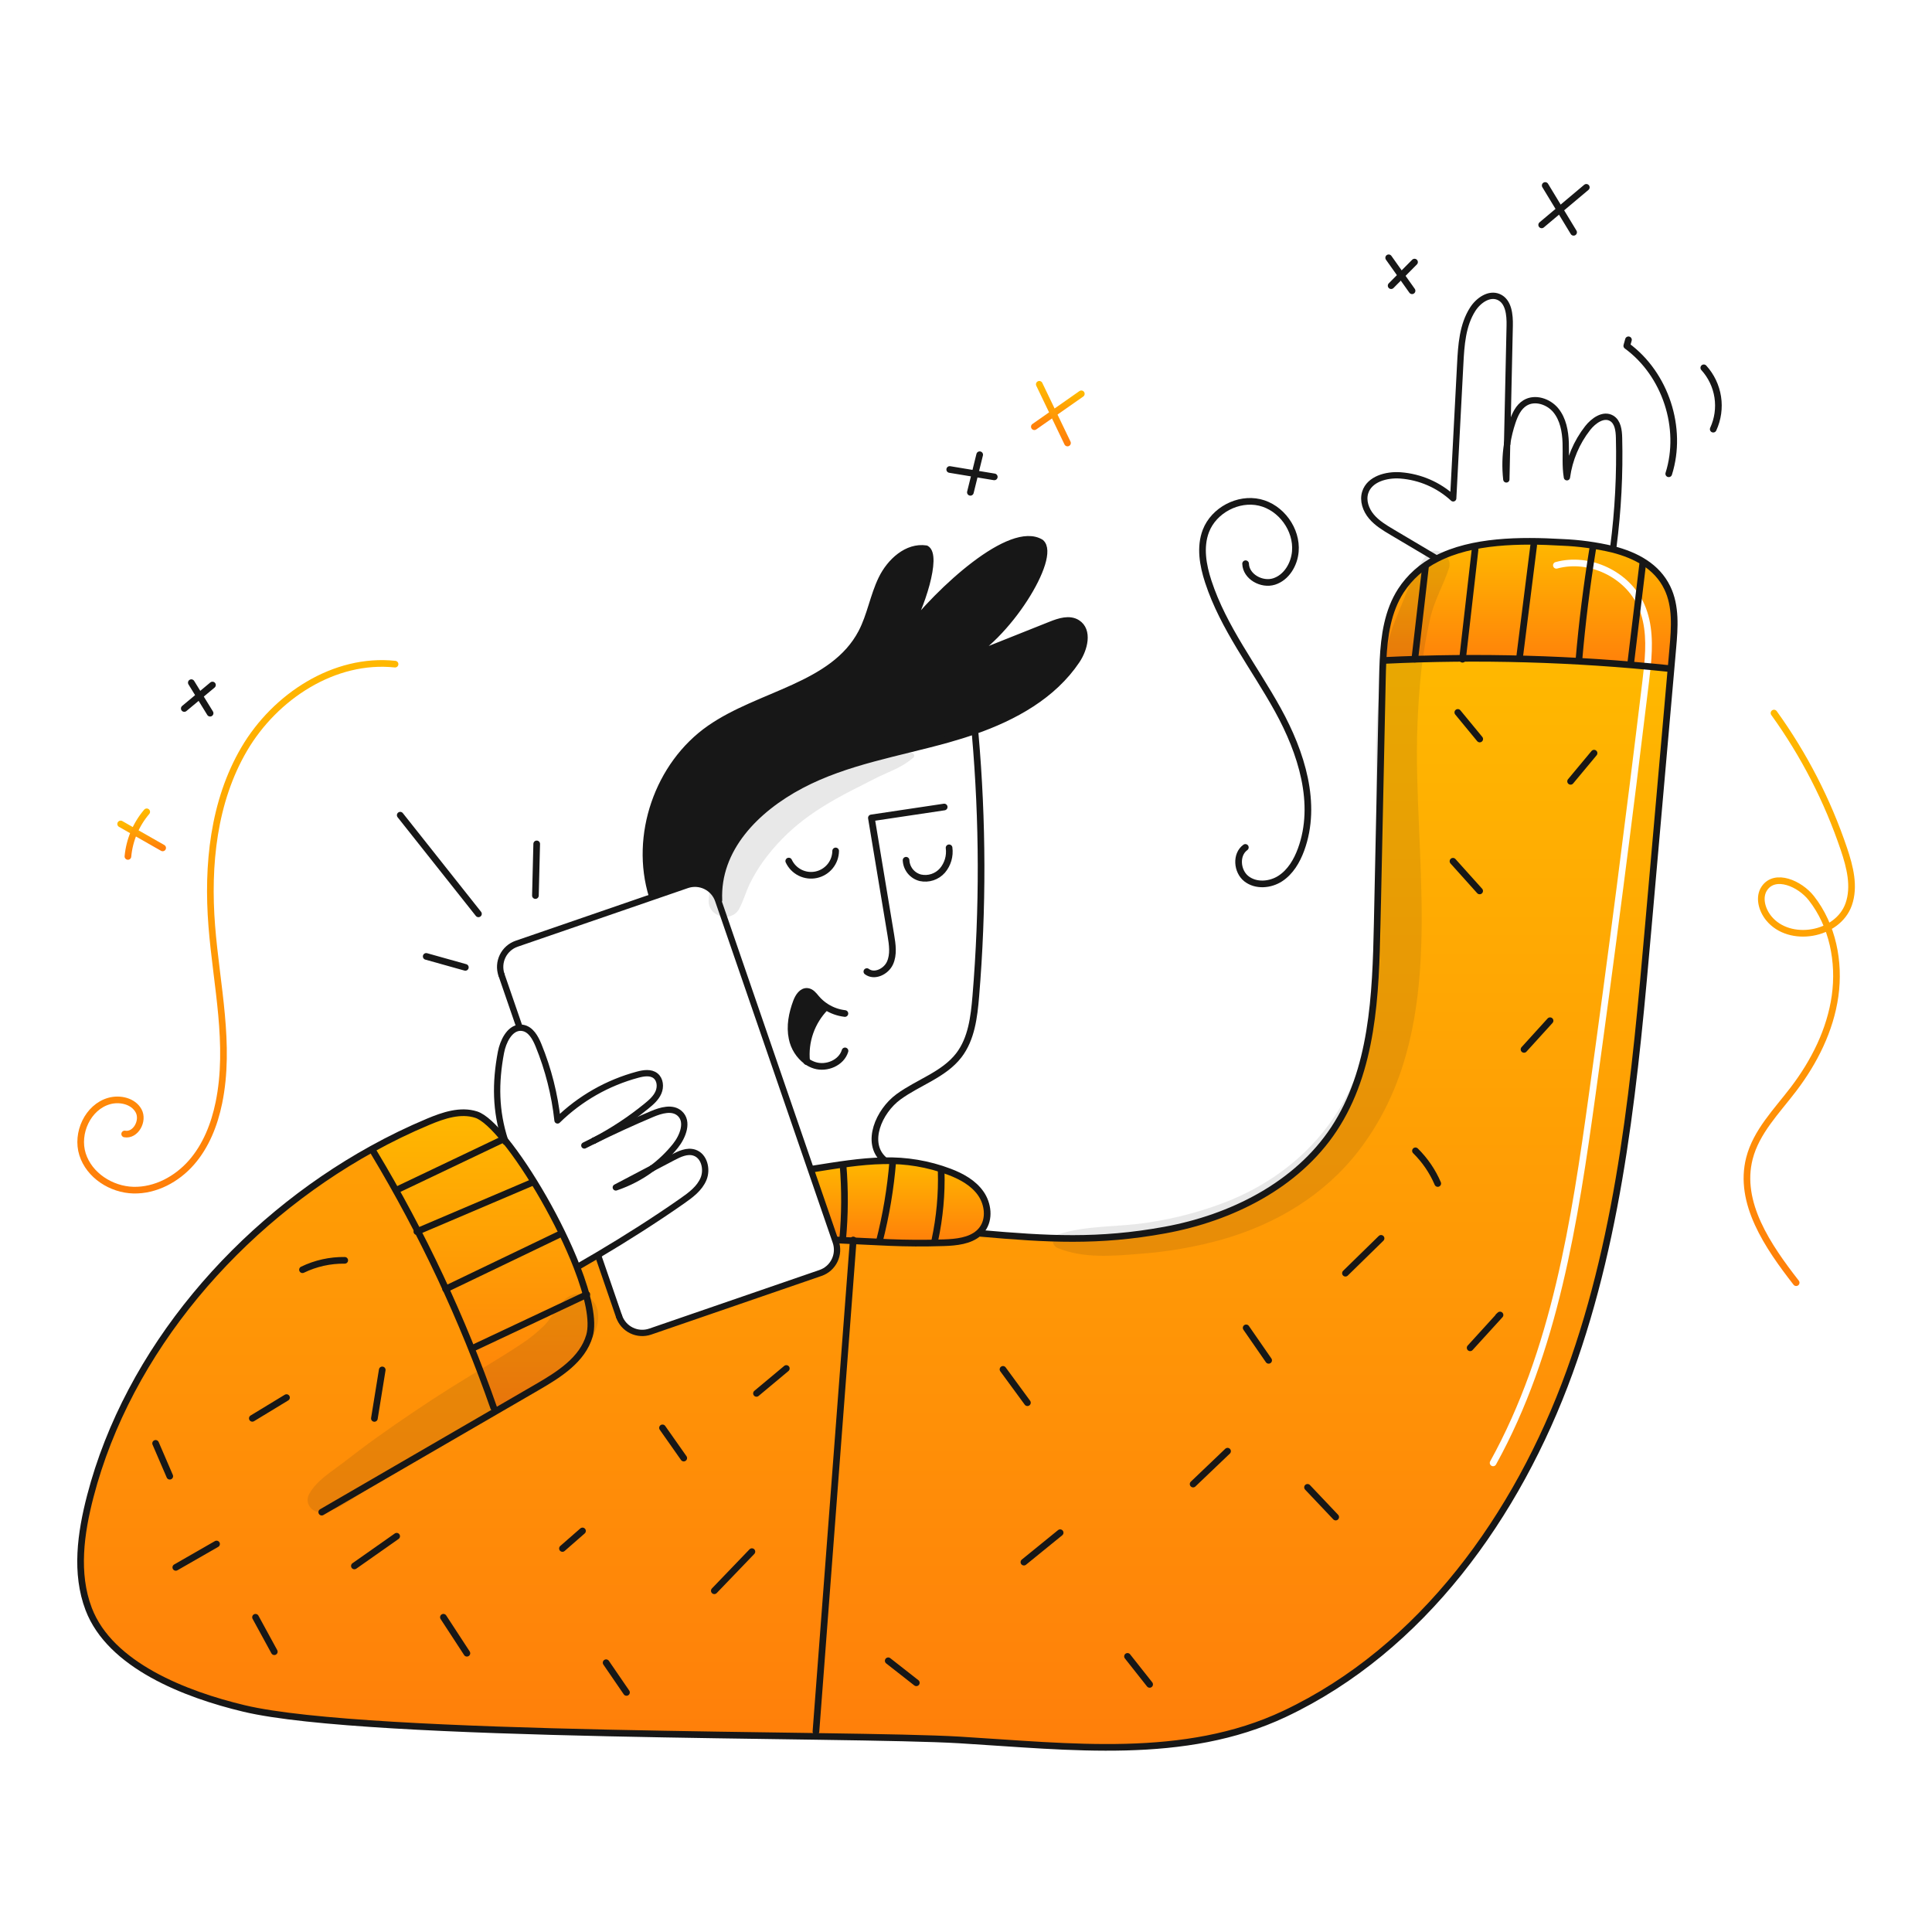 <svg width="960" height="960" viewBox="0 0 960 960" fill="none" xmlns="http://www.w3.org/2000/svg">
<g clip-path="url(#clip0_46_125)">
<g clip-path="url(#clip1_46_125)">
<path fill-rule="evenodd" clip-rule="evenodd" d="M831.217 321.969C832.11 311.861 832.892 301.186 828.462 292.061C823.327 281.481 813.012 275.927 801.324 272.93C793.091 270.992 784.693 269.844 776.242 269.503C755.337 268.302 731.5 268.489 713.791 277.68C706.603 281.298 700.501 286.754 696.104 293.494C689.547 303.665 687.811 315.909 687.211 328.152L687.795 328.174C730.858 326.105 774.009 327.04 816.932 330.968C817.922 320.718 818.016 310.589 814.047 301.584L815.56 300.917L814.047 301.584C807.533 286.804 789.36 278.185 773.793 282.493C772.913 282.737 772.002 282.221 771.759 281.341C771.515 280.461 772.031 279.551 772.911 279.307C790.06 274.561 809.897 283.969 817.073 300.251C821.375 310.011 821.235 320.866 820.227 331.276C823.117 331.551 826.007 331.839 828.895 332.141L830.317 332.262C830.52 329.898 830.728 327.53 830.936 325.164C831.03 324.098 831.124 323.033 831.217 321.969Z" fill="url(#paint0_linear_46_125)"/>
<path fill-rule="evenodd" clip-rule="evenodd" d="M816.932 330.972C774.007 327.044 730.856 326.109 687.792 328.178L687.208 328.156C687.042 331.407 686.965 334.658 686.899 337.876C686.04 378.359 685.18 418.84 684.32 459.317C683.571 494.471 682.193 531.752 662.787 561.087C644.295 589.028 611.764 605.2 578.803 611.228C545.842 617.256 520.507 615.768 487.127 612.837L486.334 612.705C481.922 616.612 475.116 617.305 469.022 617.505C453.144 618.028 442.427 617.478 428.973 616.788C424.838 616.576 420.445 616.351 415.564 616.139L415.013 616.326L415.266 617.053C415.787 618.564 416.005 620.163 415.908 621.758C415.81 623.354 415.4 624.914 414.699 626.351C413.999 627.788 413.022 629.072 411.825 630.132C410.628 631.191 409.234 632.004 407.723 632.524L323.1 661.661C320.046 662.713 316.699 662.509 313.795 661.093C310.892 659.677 308.669 657.166 307.617 654.112L297.434 624.523L296.96 623.723C293.853 625.568 290.778 627.36 287.736 629.101L286.656 629.52C292.166 643.725 295.042 656.398 292.893 663.748C289.422 675.66 277.796 682.978 267.062 689.204C260.153 693.209 253.243 697.216 246.333 701.227L245.308 699.453C229.862 655.294 209.933 612.832 185.833 572.734L184.852 570.934C118.578 607.543 63.709 671.062 44.887 743.409C40.093 761.812 37.305 781.737 44.06 799.501C54.71 827.492 92.184 841.994 121.31 848.937C165.061 859.375 295.646 861.242 388.528 862.569C427.899 863.132 460.496 863.598 476.833 864.579C482.958 864.947 489.106 865.363 495.266 865.781C544.304 869.103 594.07 872.475 638.243 851.641C706.615 819.385 754.034 752.978 779.843 681.921C805.652 610.864 812.495 534.55 819.129 459.25C822.852 416.922 826.581 374.594 830.314 332.266L828.892 332.145C826.005 331.843 823.116 331.555 820.227 331.28C819.985 333.774 819.693 336.243 819.401 338.666C811.149 407.203 802.287 475.665 792.813 544.049C784.095 606.986 774.314 671.768 743.362 727.705C742.92 728.504 741.914 728.793 741.116 728.351C740.317 727.909 740.028 726.904 740.47 726.105C771.08 670.785 780.809 606.61 789.539 543.595C799.009 475.23 807.869 406.789 816.119 338.27L816.119 338.27C816.412 335.84 816.697 333.403 816.932 330.972Z" fill="url(#paint1_linear_46_125)"/>
<path d="M487.315 592.985C490.974 598.185 491.877 605.735 488.064 610.826C487.551 611.506 486.971 612.134 486.334 612.699C481.926 616.611 475.116 617.305 469.022 617.504C448.26 618.187 436.322 617.041 415.564 616.138L415.013 616.325L402.88 581.083L403.31 580.94C416.071 578.923 427.61 576.973 438.993 576.774C450.199 576.445 461.361 578.321 471.844 582.295C477.794 584.554 483.656 587.783 487.315 592.985Z" fill="url(#paint2_linear_46_125)"/>
<path d="M410.406 500.229L410.142 500.648C406.729 504.144 404.124 508.345 402.512 512.957C400.899 517.568 400.317 522.477 400.808 527.338C397.067 524.555 394.491 520.483 393.579 515.91C392.312 509.893 393.557 503.59 395.717 497.81C396.665 495.264 398.517 492.322 401.227 492.631C403.144 492.851 404.427 494.615 405.668 496.091C407.035 497.696 408.632 499.09 410.406 500.229V500.229Z" fill="#171717"/>
<path d="M398.087 390.128C375.518 402.041 356.087 421.833 357.214 447.333L356.872 447.454L356.839 447.344C355.788 444.291 353.567 441.781 350.666 440.365C347.764 438.95 344.419 438.745 341.367 439.795L324.22 445.7L324.088 445.3C314.788 415.3 326.931 379.951 352.696 361.989C377.513 344.689 413.978 341.095 428.073 314.327C432.503 305.897 433.958 296.188 438.112 287.627C442.266 279.066 450.763 271.251 460.174 272.662C466.125 276.001 457.86 302.196 450.174 314.648C466.869 292.939 502.288 260.448 517.165 269.576C525.43 276.585 500.348 317.557 478.044 328.026C492.756 322.163 507.464 316.301 522.168 310.438C526.389 308.752 531.392 307.132 535.238 309.545C541.138 313.259 538.838 322.416 534.951 328.191C523.226 345.625 504.128 356.204 484.027 363.246C479.718 364.756 475.354 366.1 471.012 367.323C446.432 374.226 420.667 378.215 398.087 390.128Z" fill="#171717"/>
<path d="M250.924 566.625C263.211 581.767 278.099 607.476 286.651 629.516C292.161 643.721 295.037 656.394 292.888 663.744C289.417 675.657 277.788 682.974 267.057 689.2C260.147 693.211 253.237 697.218 246.328 701.223L245.303 699.449C229.856 655.289 209.927 612.828 185.828 572.73L184.847 570.93C193.909 565.907 203.239 561.382 212.794 557.375C220.376 554.201 228.828 551.336 236.641 553.86C240.3 555.043 245.348 559.748 250.924 566.625Z" fill="url(#paint3_linear_46_125)"/>
<path d="M430.738 482.773C434.463 485.594 440.259 482.817 442.21 478.563C444.161 474.309 443.433 469.383 442.673 464.763L432.986 406.412C445.042 404.616 457.102 402.812 469.165 401.001" stroke="#171717" stroke-width="3.306" stroke-linecap="round" stroke-linejoin="round"/>
<path d="M391.925 427.85C393.093 430.365 395.082 432.408 397.564 433.644C400.047 434.879 402.876 435.234 405.586 434.65C408.297 434.065 410.729 432.576 412.482 430.428C414.235 428.279 415.205 425.598 415.233 422.825" stroke="#171717" stroke-width="3.306" stroke-linecap="round" stroke-linejoin="round"/>
<path d="M450.221 427.453C450.313 429.478 451.055 431.42 452.337 432.99C453.62 434.56 455.374 435.675 457.34 436.17C459.32 436.597 461.379 436.487 463.303 435.852C465.227 435.216 466.946 434.078 468.283 432.555C469.593 431.01 470.564 429.207 471.133 427.263C471.703 425.319 471.858 423.278 471.589 421.27" stroke="#171717" stroke-width="3.306" stroke-linecap="round" stroke-linejoin="round"/>
<path d="M419.828 503.612C416.469 503.224 413.245 502.066 410.406 500.229C408.632 499.091 407.035 497.698 405.667 496.096C404.422 494.619 403.143 492.856 401.226 492.636C398.515 492.327 396.664 495.27 395.716 497.815C393.556 503.59 392.311 509.893 393.578 515.915C394.49 520.488 397.066 524.56 400.807 527.343C402.052 528.243 403.438 528.932 404.907 529.382C410.792 531.167 418.107 528.082 419.883 522.182" stroke="#171717" stroke-width="3.306" stroke-linecap="round" stroke-linejoin="round"/>
<path d="M400.819 527.5C400.81 527.446 400.806 527.39 400.808 527.335C400.317 522.474 400.898 517.565 402.511 512.954C404.124 508.342 406.729 504.14 410.142 500.645" stroke="#171717" stroke-width="3.306" stroke-linecap="round" stroke-linejoin="round"/>
<path d="M438.982 576.08C430.001 567.815 436.613 552.211 446.454 545.004C456.295 537.797 468.99 534.039 476.44 524.363C482.732 516.175 484.011 505.32 484.87 495.028C488.47 451.686 488.366 408.117 484.561 364.793" stroke="#171717" stroke-width="3.306" stroke-linecap="round" stroke-linejoin="round"/>
<path d="M357.212 447.333C356.088 421.833 375.512 402.041 398.085 390.128C420.658 378.215 446.43 374.228 471.016 367.328C475.358 366.105 479.722 364.76 484.031 363.251C504.131 356.209 523.231 345.63 534.955 328.196C538.845 322.422 541.137 313.264 535.242 309.55C531.396 307.137 526.393 308.757 522.172 310.443C507.46 316.306 492.752 322.168 478.048 328.031C500.353 317.562 525.434 276.589 517.169 269.581C502.292 260.456 466.874 292.943 450.178 314.653C457.859 302.2 466.124 276.006 460.178 272.667C450.767 271.256 442.278 279.067 438.116 287.632C433.954 296.197 432.507 305.903 428.077 314.332C413.977 341.1 377.517 344.692 352.7 361.994C326.935 379.957 314.791 415.309 324.092 445.305" stroke="#171717" stroke-width="3.306" stroke-linecap="round" stroke-linejoin="round"/>
<path d="M403.31 580.94C416.071 578.923 427.61 576.973 438.993 576.774C450.199 576.445 461.36 578.321 471.844 582.295C477.795 584.554 483.657 587.783 487.316 592.984C490.975 598.185 491.878 605.734 488.065 610.825C487.552 611.505 486.972 612.133 486.335 612.698C481.927 616.61 475.117 617.304 469.023 617.503C448.261 618.186 436.323 617.04 415.565 616.137" stroke="#171717" stroke-width="3.306" stroke-linecap="round" stroke-linejoin="round"/>
<path d="M487.128 612.832C520.508 615.763 545.843 617.251 578.804 611.223C611.765 605.195 644.296 589.023 662.788 561.082C682.194 531.747 683.572 494.466 684.321 459.312C685.181 418.835 686.041 378.354 686.9 337.871C686.966 334.653 687.043 331.402 687.209 328.151C687.809 315.908 689.545 303.664 696.102 293.493C700.499 286.753 706.601 281.297 713.789 277.679C731.498 268.488 755.335 268.301 776.24 269.502C784.691 269.843 793.09 270.99 801.322 272.929C813.014 275.929 823.329 281.481 828.464 292.06C832.894 301.185 832.112 311.86 831.219 321.968C830.919 325.395 830.613 328.833 830.319 332.261C826.586 374.589 822.857 416.917 819.134 459.245C812.5 534.545 805.657 610.859 779.848 681.916C754.039 752.973 706.62 819.38 638.248 851.636C588.526 875.087 531.717 867.869 476.838 864.574C421.959 861.279 183.606 863.8 121.31 848.937C92.184 841.994 54.71 827.492 44.06 799.501C37.305 781.737 40.093 761.812 44.887 743.409C63.709 671.062 118.578 607.543 184.852 570.934C193.915 565.911 203.245 561.386 212.8 557.379C220.382 554.205 228.834 551.34 236.647 553.864C240.306 555.043 245.353 559.749 250.929 566.625C263.216 581.767 278.104 607.476 286.656 629.516C292.166 643.721 295.042 656.394 292.893 663.744C289.422 675.657 277.793 682.974 267.062 689.2C260.152 693.211 253.242 697.218 246.333 701.223C217.516 717.94 188.695 734.658 159.87 751.375" stroke="#171717" stroke-width="3.306" stroke-linecap="round" stroke-linejoin="round"/>
<path d="M249.183 484.4C248.136 481.347 248.343 478.004 249.759 475.103C251.174 472.203 253.682 469.982 256.732 468.928L324.219 445.698L341.366 439.791C342.878 439.271 344.477 439.053 346.073 439.151C347.668 439.249 349.229 439.66 350.666 440.361C352.102 441.062 353.387 442.039 354.446 443.237C355.505 444.434 356.318 445.828 356.838 447.34L356.871 447.45L402.88 581.083L415.013 616.325L415.266 617.052C415.787 618.564 416.005 620.163 415.907 621.759C415.81 623.355 415.399 624.915 414.698 626.352C413.997 627.789 413.019 629.074 411.822 630.133C410.624 631.192 409.229 632.004 407.717 632.524L323.094 661.661C320.04 662.713 316.693 662.509 313.79 661.093C310.886 659.677 308.664 657.166 307.611 654.112" stroke="#171717" stroke-width="3.133" stroke-linecap="round" stroke-linejoin="round"/>
<path d="M258.055 510.147L249.184 484.404" stroke="#171717" stroke-width="3.133" stroke-linecap="round" stroke-linejoin="round"/>
<path d="M307.611 654.113L297.429 624.524" stroke="#171717" stroke-width="3.133" stroke-linecap="round" stroke-linejoin="round"/>
<path d="M324.053 580.532C327.481 578.725 330.904 576.925 334.324 575.132C337.652 573.38 341.443 571.584 345.013 572.741C349.939 574.328 351.57 580.995 349.586 585.778C347.602 590.561 343.186 593.823 338.941 596.787C325.761 606.011 311.159 615.312 296.955 623.72C293.847 625.56 290.773 627.353 287.731 629.098" stroke="#171717" stroke-width="3.133" stroke-linecap="round" stroke-linejoin="round"/>
<path d="M324.053 580.532C318.58 584.643 312.482 587.846 305.991 590.02C312.008 586.858 318.029 583.695 324.053 580.532Z" stroke="#171717" stroke-width="3.133" stroke-linecap="round" stroke-linejoin="round"/>
<path d="M295.06 566.823C304.558 562.128 314.194 557.713 323.966 553.577C328.44 551.693 334.104 550.018 337.73 553.257C342.215 557.246 339.361 564.685 335.614 569.368C332.247 573.562 328.363 577.313 324.054 580.531" stroke="#171717" stroke-width="3.133" stroke-linecap="round" stroke-linejoin="round"/>
<path d="M295.06 566.823C293.506 567.638 291.937 568.421 290.354 569.17C291.918 568.377 293.487 567.594 295.06 566.823Z" stroke="#171717" stroke-width="3.133" stroke-linecap="round" stroke-linejoin="round"/>
<path d="M251.168 567.385C251.08 567.132 251.003 566.878 250.926 566.625C246.198 551.99 246.055 538.116 248.92 522.925C249.934 517.558 253.086 511.112 258.111 510.682C258.64 510.639 259.173 510.661 259.698 510.748C263.72 511.398 266.024 515.586 267.566 519.355C272.452 531.312 275.638 543.894 277.032 556.735C288.145 545.838 301.888 537.999 316.925 533.979C319.867 533.197 323.317 532.657 325.708 534.541C328.077 536.403 328.386 540.041 327.185 542.817C325.984 545.593 323.637 547.655 321.3 549.561C313.169 556.202 304.376 561.988 295.061 566.829" stroke="#171717" stroke-width="3.133" stroke-linecap="round" stroke-linejoin="round"/>
<path d="M748.875 220.662C749.449 216.898 750.352 213.193 751.575 209.587C752.798 205.961 754.517 202.226 757.775 200.231C762.657 197.231 769.445 199.46 773.075 203.879C776.705 208.298 777.781 214.293 777.99 220.012C778.199 225.731 777.648 231.506 778.596 237.148C779.808 228.229 783.368 219.792 788.911 212.7C791.811 209.008 796.757 205.482 800.802 207.851C803.91 209.68 804.402 213.901 804.494 217.505C804.947 235.572 804.008 253.647 801.684 271.569" stroke="#171717" stroke-width="3.133" stroke-linecap="round" stroke-linejoin="round"/>
<path d="M748.875 220.662C748.742 226.514 748.613 232.366 748.489 238.217C747.841 232.374 747.971 226.471 748.875 220.662V220.662Z" stroke="#171717" stroke-width="3.133" stroke-linecap="round" stroke-linejoin="round"/>
<path d="M713.677 277.459C706.371 273.117 699.057 268.779 691.736 264.444C688.022 262.244 684.242 259.97 681.454 256.664C678.666 253.358 677.054 248.764 678.379 244.652C680.506 238.007 688.879 235.726 695.846 236.222C705.63 236.95 714.879 240.97 722.085 247.628C723.253 225.39 724.417 203.148 725.578 180.902C726.063 171.48 726.702 161.584 731.793 153.649C734.581 149.285 739.937 145.505 744.675 147.566C749.656 149.737 750.284 156.415 750.163 161.837C749.733 181.453 749.303 201.061 748.874 220.662" stroke="#171717" stroke-width="3.133" stroke-linecap="round" stroke-linejoin="round"/>
<path d="M245.3 699.449C229.855 655.29 209.928 612.828 185.829 572.73" stroke="#171717" stroke-width="3.306" stroke-linecap="round" stroke-linejoin="round"/>
<path d="M687.791 328.173C734.857 325.912 782.027 327.238 828.891 332.14" stroke="#171717" stroke-width="3.306" stroke-linecap="round" stroke-linejoin="round"/>
<path d="M266.045 445C266.258 436.442 266.471 427.884 266.685 419.326" stroke="#171717" stroke-width="3.306" stroke-linecap="round" stroke-linejoin="round"/>
<path d="M237.737 454.089L198.869 405.062" stroke="#171717" stroke-width="3.306" stroke-linecap="round" stroke-linejoin="round"/>
<path d="M231.228 480.682L211.781 475.235" stroke="#171717" stroke-width="3.306" stroke-linecap="round" stroke-linejoin="round"/>
<path d="M196.3 330.01C166.18 326.799 136.718 346.038 121.374 372.155C106.03 398.272 102.861 429.943 105.235 460.141C107.543 489.496 114.699 519.186 108.749 548.024C106.527 558.793 102.365 569.388 95.123 577.662C87.881 585.936 77.27 591.653 66.278 591.374C55.286 591.095 44.325 584.048 41.009 573.564C37.693 563.08 43.627 550.098 54.209 547.098C59.567 545.579 66.218 547.09 68.877 551.984C71.536 556.878 67.436 564.44 61.952 563.469" stroke="url(#paint4_linear_46_125)" stroke-width="3.306" stroke-linecap="round" stroke-linejoin="round"/>
<path d="M618.933 280.106C619.111 286.55 626.948 290.895 633.091 288.942C639.234 286.989 643.091 280.49 643.643 274.068C644.587 263.139 636.591 252.132 625.906 249.652C615.221 247.172 603.193 253.53 599.226 263.752C596.116 271.769 597.713 280.833 600.385 289.006C607.911 312.02 623.256 331.506 634.955 352.706C646.654 373.906 654.819 399.413 646.486 422.147C644.419 427.785 641.203 433.258 636.168 436.532C631.133 439.806 624.01 440.348 619.299 436.625C614.588 432.902 613.939 424.591 618.808 421.076" stroke="#171717" stroke-width="3.306" stroke-linecap="round" stroke-linejoin="round"/>
<path d="M881.491 354.319C896.386 374.977 908.097 397.753 916.233 421.886C919.222 430.761 921.711 440.51 918.604 449.345C913.184 464.757 889.18 468.937 878.869 456.264C875.458 452.072 873.696 445.749 876.783 441.313C882.075 433.707 894.352 439.03 900.066 446.325C910.62 459.801 914.219 477.945 911.836 494.895C909.453 511.845 901.5 527.658 891.124 541.27C882.844 552.128 872.692 562.321 869.292 575.546C863.604 597.671 878.473 619.331 892.504 637.359" stroke="url(#paint5_linear_46_125)" stroke-width="3.306" stroke-linecap="round" stroke-linejoin="round"/>
<path d="M829.191 235.422C836.353 212.707 827.556 185.888 808.332 171.827C808.611 170.833 808.89 169.839 809.17 168.846" stroke="#171717" stroke-width="3.306" stroke-linecap="round" stroke-linejoin="round"/>
<path d="M851.294 213.252C853.593 208.271 854.374 202.723 853.54 197.301C852.707 191.879 850.296 186.822 846.607 182.761" stroke="#171717" stroke-width="3.306" stroke-linecap="round" stroke-linejoin="round"/>
<path d="M766.048 111.743L788.233 93.091" stroke="#171717" stroke-width="3.306" stroke-linecap="round" stroke-linejoin="round"/>
<path d="M781.914 115.433L767.8 92.166" stroke="#171717" stroke-width="3.306" stroke-linecap="round" stroke-linejoin="round"/>
<path d="M691.247 141.946L702.871 130.234" stroke="#171717" stroke-width="3.306" stroke-linecap="round" stroke-linejoin="round"/>
<path d="M701.644 144.476L690.027 128.1" stroke="#171717" stroke-width="3.306" stroke-linecap="round" stroke-linejoin="round"/>
<path d="M513.96 212.027L537.3 195.691" stroke="url(#paint6_linear_46_125)" stroke-width="3.306" stroke-linecap="round" stroke-linejoin="round"/>
<path d="M530.431 220.13C525.76 210.408 521.089 200.686 516.419 190.964" stroke="url(#paint7_linear_46_125)" stroke-width="3.306" stroke-linecap="round" stroke-linejoin="round"/>
<path d="M482.182 244.63C483.72 238.403 485.258 232.175 486.797 225.948" stroke="#171717" stroke-width="3.306" stroke-linecap="round" stroke-linejoin="round"/>
<path d="M471.912 233.286L494.053 236.959" stroke="#171717" stroke-width="3.306" stroke-linecap="round" stroke-linejoin="round"/>
<path d="M104.4 354.38L95.065 339.211" stroke="#171717" stroke-width="3.306" stroke-linecap="round" stroke-linejoin="round"/>
<path d="M91.569 352.046L105.569 340.378" stroke="#171717" stroke-width="3.306" stroke-linecap="round" stroke-linejoin="round"/>
<path d="M80.823 421.318L59.952 409.418" stroke="url(#paint8_linear_46_125)" stroke-width="3.306" stroke-linecap="round" stroke-linejoin="round"/>
<path d="M63.565 425.556C64.325 417.382 67.584 409.641 72.9 403.386" stroke="url(#paint9_linear_46_125)" stroke-width="3.306" stroke-linecap="round" stroke-linejoin="round"/>
<path d="M196.869 591.418L249.329 566.426" stroke="#171717" stroke-width="3.306" stroke-linecap="round" stroke-linejoin="round"/>
<path d="M207.135 611.977L263.9 587.808" stroke="#171717" stroke-width="3.306" stroke-linecap="round" stroke-linejoin="round"/>
<path d="M221.425 640.537L277.408 613.649" stroke="#171717" stroke-width="3.306" stroke-linecap="round" stroke-linejoin="round"/>
<path d="M234.625 670.042L291.6 643.226" stroke="#171717" stroke-width="3.306" stroke-linecap="round" stroke-linejoin="round"/>
<path d="M810.291 329.6L816.231 280.362" stroke="#171717" stroke-width="3.306" stroke-linecap="round" stroke-linejoin="round"/>
<path d="M784.545 328.062C786.136 309.495 788.43 291.006 791.428 272.597" stroke="#171717" stroke-width="3.306" stroke-linecap="round" stroke-linejoin="round"/>
<path d="M755.025 327.031C757.377 308.353 759.73 289.675 762.082 270.998" stroke="#171717" stroke-width="3.306" stroke-linecap="round" stroke-linejoin="round"/>
<path d="M726.71 327.572L732.944 273.121" stroke="#171717" stroke-width="3.306" stroke-linecap="round" stroke-linejoin="round"/>
<path d="M703.008 327.53L708.339 281.392" stroke="#171717" stroke-width="3.306" stroke-linecap="round" stroke-linejoin="round"/>
<path d="M423.972 616.127L405.438 860.393" stroke="#171717" stroke-width="3.306" stroke-linecap="round" stroke-linejoin="round"/>
<path d="M464.546 616.134C466.944 604.891 467.993 593.402 467.669 581.911" stroke="#171717" stroke-width="3.306" stroke-linecap="round" stroke-linejoin="round"/>
<path d="M436.955 616.818C440.279 603.838 442.501 590.601 443.596 577.247" stroke="#171717" stroke-width="3.306" stroke-linecap="round" stroke-linejoin="round"/>
<path d="M418.687 616.14C419.86 603.718 419.929 591.216 418.892 578.782" stroke="#171717" stroke-width="3.306" stroke-linecap="round" stroke-linejoin="round"/>
<path d="M780.419 388.245L792.078 374.235" stroke="#171717" stroke-width="3.306" stroke-linecap="round" stroke-linejoin="round"/>
<path d="M735.23 442.705L721.978 427.95" stroke="#171717" stroke-width="3.306" stroke-linecap="round" stroke-linejoin="round"/>
<path d="M757.272 521.438L770.219 507.184" stroke="#171717" stroke-width="3.306" stroke-linecap="round" stroke-linejoin="round"/>
<path d="M714.411 588.072C711.811 581.991 708.05 576.476 703.338 571.836" stroke="#171717" stroke-width="3.306" stroke-linecap="round" stroke-linejoin="round"/>
<path d="M730.5 669.718L745.354 653.407L744.524 654.168" stroke="#171717" stroke-width="3.306" stroke-linecap="round" stroke-linejoin="round"/>
<path d="M630.378 675.95L619.208 659.808" stroke="#171717" stroke-width="3.306" stroke-linecap="round" stroke-linejoin="round"/>
<path d="M663.7 753.825L649.7 739.045" stroke="#171717" stroke-width="3.306" stroke-linecap="round" stroke-linejoin="round"/>
<path d="M592.853 737.422L609.967 721.087" stroke="#171717" stroke-width="3.306" stroke-linecap="round" stroke-linejoin="round"/>
<path d="M510.52 696.994L498.379 680.435" stroke="#171717" stroke-width="3.306" stroke-linecap="round" stroke-linejoin="round"/>
<path d="M508.774 776.222L526.783 761.587" stroke="#171717" stroke-width="3.306" stroke-linecap="round" stroke-linejoin="round"/>
<path d="M571.249 836.967L560.249 823.048" stroke="#171717" stroke-width="3.306" stroke-linecap="round" stroke-linejoin="round"/>
<path d="M668.541 632.648L686.241 615.335" stroke="#171717" stroke-width="3.306" stroke-linecap="round" stroke-linejoin="round"/>
<path d="M455.317 836.17L441.352 825.233" stroke="#171717" stroke-width="3.306" stroke-linecap="round" stroke-linejoin="round"/>
<path d="M354.939 790.438L373.615 771" stroke="#171717" stroke-width="3.306" stroke-linecap="round" stroke-linejoin="round"/>
<path d="M339.747 724.514C336.229 719.509 332.711 714.503 329.192 709.498" stroke="#171717" stroke-width="3.306" stroke-linecap="round" stroke-linejoin="round"/>
<path d="M279.475 769.434L289.446 760.716" stroke="#171717" stroke-width="3.306" stroke-linecap="round" stroke-linejoin="round"/>
<path d="M375.886 692.371L390.718 679.988" stroke="#171717" stroke-width="3.306" stroke-linecap="round" stroke-linejoin="round"/>
<path d="M311.3 840.963L301.177 826.191" stroke="#171717" stroke-width="3.306" stroke-linecap="round" stroke-linejoin="round"/>
<path d="M232 821.484L220.328 803.6" stroke="#171717" stroke-width="3.306" stroke-linecap="round" stroke-linejoin="round"/>
<path d="M176.092 778.112L197.102 763.343" stroke="#171717" stroke-width="3.306" stroke-linecap="round" stroke-linejoin="round"/>
<path d="M136.3 820.722L126.965 803.609" stroke="#171717" stroke-width="3.306" stroke-linecap="round" stroke-linejoin="round"/>
<path d="M87.352 778.821L107.606 767.2" stroke="#171717" stroke-width="3.306" stroke-linecap="round" stroke-linejoin="round"/>
<path d="M84.357 733.522L77.321 717.2" stroke="#171717" stroke-width="3.306" stroke-linecap="round" stroke-linejoin="round"/>
<path d="M125.377 704.768L142.365 694.449" stroke="#171717" stroke-width="3.306" stroke-linecap="round" stroke-linejoin="round"/>
<path d="M186.031 704.809L189.931 680.697" stroke="#171717" stroke-width="3.306" stroke-linecap="round" stroke-linejoin="round"/>
<path d="M150.3 630.918C156.841 627.747 164.032 626.149 171.3 626.251" stroke="#171717" stroke-width="3.306" stroke-linecap="round" stroke-linejoin="round"/>
<path d="M735.269 367.215L724.379 353.991" stroke="#171717" stroke-width="3.306" stroke-linecap="round" stroke-linejoin="round"/>
<g opacity="0.1">
<path d="M452.852 374.062C446.952 373.88 442.052 375.287 436.428 376.883C430.64 378.524 424.944 380.066 419.273 382.145C408.362 386.007 397.942 391.137 388.228 397.429C379.578 402.974 371.909 409.918 365.535 417.977C359.18 426.204 352.378 436.891 352.12 447.582C351.926 455.572 363.37 458.694 367.231 451.675C369.431 447.675 370.547 443.267 372.555 439.175C374.556 435.067 376.918 431.146 379.615 427.457C385.1 420.028 391.582 413.391 398.88 407.732C407.248 401.296 416.627 396.032 426.05 391.314C430.821 388.925 435.597 386.299 440.483 384.19C445.483 382.031 449.662 380.005 453.847 376.457C454.825 375.628 453.985 374.091 452.847 374.057L452.852 374.062Z" fill="#171717"/>
</g>
<g opacity="0.1">
<path d="M160.859 751.474C168.17 750.256 174.793 744.869 181.022 741.118C187.575 737.172 194.167 733.298 200.68 729.285C213.716 721.254 226.792 713.282 239.908 705.368C251.508 698.346 263.85 692.079 274.796 684.039C284.214 677.122 298.552 665.639 297.158 652.458C296.268 644.037 287.317 639.865 280.684 645.634C276.578 649.206 274.462 654.405 270.716 658.314C267.038 662.018 262.963 665.305 258.564 668.114C247.295 675.624 235.457 682.314 223.999 689.532C211.552 697.376 199.39 705.614 187.399 714.14C181.65 718.227 176.066 722.554 170.471 726.848C164.622 731.338 157.41 735.614 153.726 742.19C150.836 747.351 155.583 752.35 160.86 751.47L160.859 751.474Z" fill="#171717"/>
</g>
<g opacity="0.1">
<path d="M525.645 620.187C538.498 625.364 552.655 624.124 566.245 623.032C580.104 622.027 593.83 619.649 607.22 615.932C633.912 608.284 657.981 593.999 675.08 571.846C715.996 518.832 705.668 448.781 704.223 386.546C703.705 368.589 704.391 350.618 706.278 332.753C707.281 324.201 708.739 315.708 710.647 307.311C712.608 298.528 717.247 290.736 720.021 282.246C722.01 276.165 713.036 270.409 708.821 275.724C704.006 281.791 701.068 288.624 698.321 295.831C695.645 302.853 692.231 309.741 690.334 317.031C686.52 332.361 684.368 348.056 683.916 363.847C682.671 397.079 686.826 430.258 686.238 463.494C685.738 491.688 681.745 520.979 668.267 546.155C655.909 569.241 635.867 586.099 611.827 596.191C598.491 601.602 584.554 605.395 570.316 607.491C555.462 609.845 540.001 608.71 525.656 613.404C522.156 614.55 522.503 618.915 525.656 620.184L525.645 620.187Z" fill="#171717"/>
</g>
</g>
</g>
<defs>
<linearGradient id="paint0_linear_46_125" x1="759.56" y1="268.981" x2="759.56" y2="332.262" gradientUnits="userSpaceOnUse">
<stop stop-color="#FFB800"/>
<stop offset="1" stop-color="#FF7F0A"/>
</linearGradient>
<linearGradient id="paint1_linear_46_125" x1="435.177" y1="327.109" x2="435.177" y2="868.26" gradientUnits="userSpaceOnUse">
<stop stop-color="#FFB800"/>
<stop offset="1" stop-color="#FF7F0A"/>
</linearGradient>
<linearGradient id="paint2_linear_46_125" x1="446.703" y1="576.737" x2="446.703" y2="617.712" gradientUnits="userSpaceOnUse">
<stop stop-color="#FFB800"/>
<stop offset="1" stop-color="#FF7F0A"/>
</linearGradient>
<linearGradient id="paint3_linear_46_125" x1="239.225" y1="552.894" x2="239.225" y2="701.223" gradientUnits="userSpaceOnUse">
<stop stop-color="#FFB800"/>
<stop offset="1" stop-color="#FF7F0A"/>
</linearGradient>
<linearGradient id="paint4_linear_46_125" x1="118.194" y1="329.66" x2="118.194" y2="591.384" gradientUnits="userSpaceOnUse">
<stop stop-color="#FFB800"/>
<stop offset="1" stop-color="#FF7F0A"/>
</linearGradient>
<linearGradient id="paint5_linear_46_125" x1="894.041" y1="354.319" x2="894.041" y2="637.359" gradientUnits="userSpaceOnUse">
<stop stop-color="#FFB800"/>
<stop offset="1" stop-color="#FF7F0A"/>
</linearGradient>
<linearGradient id="paint6_linear_46_125" x1="525.63" y1="195.691" x2="525.63" y2="212.027" gradientUnits="userSpaceOnUse">
<stop stop-color="#FFB800"/>
<stop offset="1" stop-color="#FF7F0A"/>
</linearGradient>
<linearGradient id="paint7_linear_46_125" x1="523.425" y1="190.964" x2="523.425" y2="220.13" gradientUnits="userSpaceOnUse">
<stop stop-color="#FFB800"/>
<stop offset="1" stop-color="#FF7F0A"/>
</linearGradient>
<linearGradient id="paint8_linear_46_125" x1="70.388" y1="409.418" x2="70.388" y2="421.318" gradientUnits="userSpaceOnUse">
<stop stop-color="#FFB800"/>
<stop offset="1" stop-color="#FF7F0A"/>
</linearGradient>
<linearGradient id="paint9_linear_46_125" x1="68.233" y1="403.386" x2="68.233" y2="425.556" gradientUnits="userSpaceOnUse">
<stop stop-color="#FFB800"/>
<stop offset="1" stop-color="#FF7F0A"/>
</linearGradient>
<clipPath id="clip0_46_125">
<rect width="960" height="960" fill="white"/>
</clipPath>
<clipPath id="clip1_46_125">
<rect width="884" height="780" fill="white" transform="translate(38 90)"/>
</clipPath>
</defs>
</svg>
